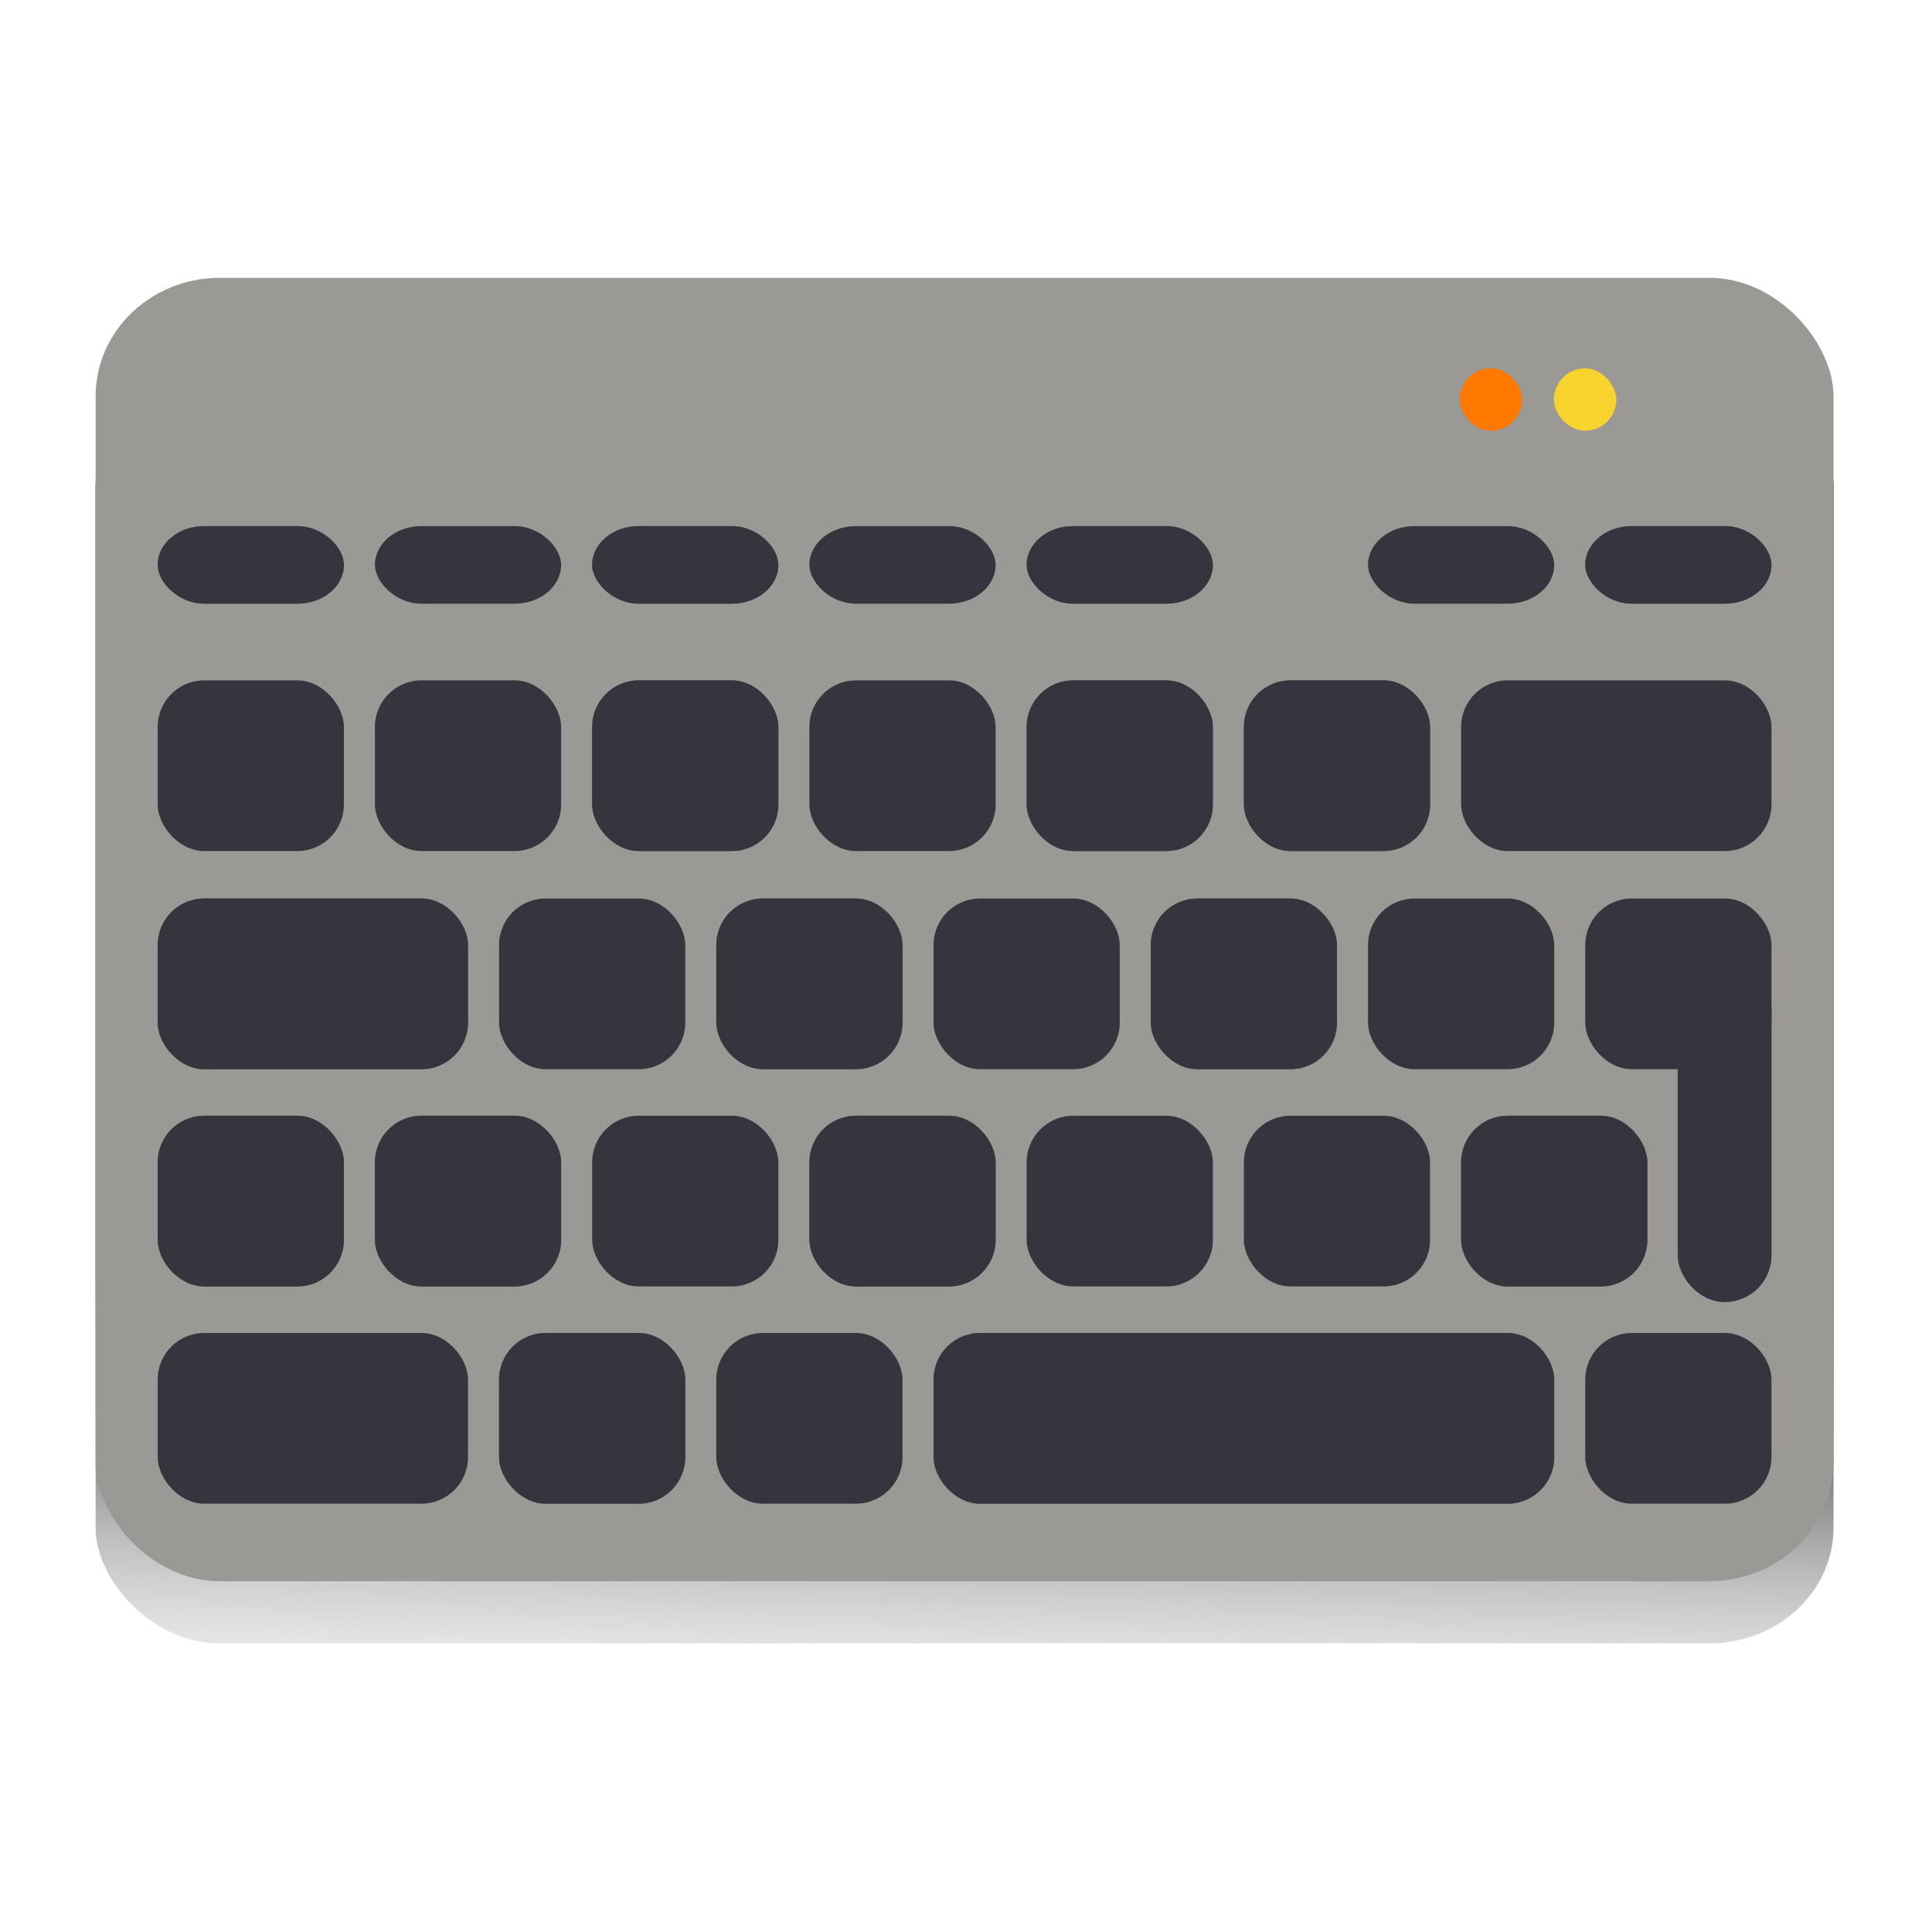 <?xml version="1.0" encoding="UTF-8" standalone="no"?>
<svg
   width="64"
   height="64"
   viewBox="0 0 16.933 16.933"
   version="1.1"
   id="svg299"
   sodipodi:docname="input-keyboard.svg"
   inkscape:version="1.1.2 (0a00cf5339, 2022-02-04, custom)"
   xmlns:inkscape="http://www.inkscape.org/namespaces/inkscape"
   xmlns:sodipodi="http://sodipodi.sourceforge.net/DTD/sodipodi-0.dtd"
   xmlns:xlink="http://www.w3.org/1999/xlink"
   xmlns="http://www.w3.org/2000/svg"
   xmlns:svg="http://www.w3.org/2000/svg">
  <sodipodi:namedview
     id="namedview301"
     pagecolor="#ffffff"
     bordercolor="#666666"
     borderopacity="1.0"
     inkscape:pageshadow="2"
     inkscape:pageopacity="0.0"
     inkscape:pagecheckerboard="0"
     showgrid="false"
     inkscape:zoom="8.2271818"
     inkscape:cx="34.762815"
     inkscape:cy="28.442303"
     inkscape:window-width="1366"
     inkscape:window-height="703"
     inkscape:window-x="0"
     inkscape:window-y="37"
     inkscape:window-maximized="1"
     inkscape:current-layer="g5570" />
  <defs
     id="defs13">
    <linearGradient
       inkscape:collect="always"
       id="linearGradient6475">
      <stop
         style="stop-color:#000000;stop-opacity:1"
         offset="0"
         id="stop6471" />
      <stop
         style="stop-color:#ffffff;stop-opacity:0"
         offset="1"
         id="stop6473" />
    </linearGradient>
    <linearGradient
       inkscape:collect="always"
       id="linearGradient5893">
      <stop
         style="stop-color:#000000;stop-opacity:1"
         offset="0"
         id="stop5889" />
      <stop
         style="stop-color:#000000;stop-opacity:1"
         offset="1"
         id="stop5891" />
    </linearGradient>
    <linearGradient
       inkscape:collect="always"
       id="linearGradient1846">
      <stop
         style="stop-color:#eda01b;stop-opacity:1"
         offset="0"
         id="stop1842" />
      <stop
         style="stop-color:#eda01b;stop-opacity:1"
         offset="1"
         id="stop1844" />
    </linearGradient>
    <linearGradient
       inkscape:collect="always"
       id="linearGradient1526">
      <stop
         style="stop-color:#f15000;stop-opacity:1"
         offset="0"
         id="stop1522" />
      <stop
         style="stop-color:#f15000;stop-opacity:1"
         offset="1"
         id="stop1524" />
    </linearGradient>
    <linearGradient
       id="a">
      <stop
         stop-color="#fcfcfc"
         offset="0"
         id="stop2" />
      <stop
         stop-color="#e3e3e3"
         offset="1"
         id="stop4" />
    </linearGradient>
    <linearGradient
       id="b"
       x1="-241.22"
       x2="-241.22"
       y1="231.54"
       y2="240.93"
       gradientTransform="translate(91.172 198.65) scale(.315)"
       gradientUnits="userSpaceOnUse">
      <stop
         stop-color="#e5e5e5"
         offset="0"
         id="stop7" />
      <stop
         stop-color="#b2b2b2"
         offset="1"
         id="stop9" />
    </linearGradient>
    <linearGradient
       id="c"
       x1="-230.59"
       x2="-128.89"
       y1="205.2"
       y2="247.06"
       gradientUnits="userSpaceOnUse"
       xlink:href="#a" />
    <radialGradient
       inkscape:collect="always"
       xlink:href="#linearGradient1526"
       id="radialGradient1528"
       cx="97.924"
       cy="207.843"
       fx="97.924"
       fy="207.843"
       r="2.01"
       gradientUnits="userSpaceOnUse" />
    <filter
       inkscape:collect="always"
       style="color-interpolation-filters:sRGB"
       id="filter1688"
       x="-0.3"
       y="-0.3"
       width="1.6"
       height="1.6">
      <feGaussianBlur
         inkscape:collect="always"
         stdDeviation="0.502"
         id="feGaussianBlur1690" />
    </filter>
    <radialGradient
       inkscape:collect="always"
       xlink:href="#linearGradient1846"
       id="radialGradient1848"
       cx="103.99"
       cy="207.843"
       fx="103.99"
       fy="207.843"
       r="2.01"
       gradientUnits="userSpaceOnUse" />
    <filter
       inkscape:collect="always"
       style="color-interpolation-filters:sRGB"
       id="filter1978"
       x="-0.3"
       y="-0.3"
       width="1.6"
       height="1.6">
      <feGaussianBlur
         inkscape:collect="always"
         stdDeviation="0.502"
         id="feGaussianBlur1980" />
    </filter>
    <radialGradient
       inkscape:collect="always"
       xlink:href="#linearGradient5893"
       id="radialGradient5895"
       cx="64"
       cy="247.5"
       fx="64"
       fy="247.5"
       r="52"
       gradientTransform="matrix(1,0,0,0.606,0,97.572)"
       gradientUnits="userSpaceOnUse" />
    <filter
       inkscape:collect="always"
       style="color-interpolation-filters:sRGB"
       id="filter6119"
       x="-0.022"
       y="-0.036"
       width="1.043"
       height="1.072">
      <feGaussianBlur
         inkscape:collect="always"
         stdDeviation="0.939"
         id="feGaussianBlur6121" />
    </filter>
    <linearGradient
       inkscape:collect="always"
       xlink:href="#linearGradient6475"
       id="linearGradient6469"
       x1="38"
       y1="265"
       x2="37.162"
       y2="299.364"
       gradientUnits="userSpaceOnUse" />
  </defs>
  <g
     id="g1451"
     style="display:inline;enable-background:new"
     transform="matrix(0.136,0,0,0.136,-0.25,-24.765)">
    <rect
       style="fill:url(#linearGradient6469);fill-opacity:1;stroke:none;stroke-width:0.965;-inkscape-stroke:none;stop-color:#000000"
       id="rect4239"
       width="112"
       height="82"
       x="8"
       y="206"
       ry="7.455"
       rx="8" />
    <rect
       style="fill:#9a9996;fill-opacity:1;stroke:none;stroke-width:0.977;-inkscape-stroke:none;stop-color:#000000"
       id="rect547"
       width="112"
       height="84"
       x="8"
       y="200"
       ry="7.636"
       rx="8" />
    <g
       id="g12759"
       transform="translate(0,15.941)" />
    <g
       id="g5570-7"
       style="display:inline;enable-background:new;fill-opacity:1;fill:url(#radialGradient5895);filter:url(#filter6119);opacity:0.4">
      <rect
         style="fill:url(#radialGradient5895);fill-opacity:1;stroke:none;stroke-width:0.932;-inkscape-stroke:none;stop-color:#000000"
         id="rect7199-5"
         width="12"
         height="5"
         x="12"
         y="216"
         rx="3"
         ry="3" />
      <rect
         style="font-variation-settings:normal;vector-effect:none;fill:url(#radialGradient5895);fill-opacity:1;stroke:none;stroke-width:0.932;stroke-linecap:butt;stroke-linejoin:miter;stroke-miterlimit:4;stroke-dasharray:none;stroke-dashoffset:0;stroke-opacity:1;-inkscape-stroke:none;stop-color:#000000"
         id="rect11200-3"
         width="12"
         height="5"
         x="26"
         y="216"
         rx="3"
         ry="3" />
      <rect
         style="fill:url(#radialGradient5895);fill-opacity:1;stroke:none;stroke-width:0.932;-inkscape-stroke:none;stop-color:#000000"
         id="rect11606-5"
         width="12"
         height="5"
         x="40"
         y="216"
         rx="3"
         ry="3" />
      <rect
         style="fill:url(#radialGradient5895);fill-opacity:1;stroke:none;stroke-width:0.932;-inkscape-stroke:none;stop-color:#000000"
         id="rect11612-6"
         width="12"
         height="5"
         x="54"
         y="216"
         rx="3"
         ry="3" />
      <rect
         style="fill:url(#radialGradient5895);fill-opacity:1;stroke:none;stroke-width:0.932;-inkscape-stroke:none;stop-color:#000000"
         id="rect11618-2"
         width="12"
         height="5"
         x="68"
         y="216"
         rx="3"
         ry="3" />
      <rect
         style="fill:url(#radialGradient5895);fill-opacity:1;stroke:none;stroke-width:0.932;-inkscape-stroke:none;stop-color:#000000"
         id="rect11624-9"
         width="12"
         height="5"
         x="90"
         y="216"
         rx="3"
         ry="3" />
      <rect
         style="fill:url(#radialGradient5895);fill-opacity:1;stroke:none;stroke-width:0.932;-inkscape-stroke:none;stop-color:#000000"
         id="rect11710-1"
         width="12"
         height="5"
         x="104"
         y="216"
         rx="3"
         ry="3" />
      <g
         id="g12575-2"
         transform="translate(14,15.941)"
         style="fill-opacity:1;fill:url(#radialGradient5895)">
        <rect
           style="font-variation-settings:normal;opacity:1;vector-effect:none;fill:url(#radialGradient5895);fill-opacity:1;stroke:none;stroke-width:0.932;stroke-linecap:butt;stroke-linejoin:miter;stroke-miterlimit:4;stroke-dasharray:none;stroke-dashoffset:0;stroke-opacity:1;-inkscape-stroke:none;stop-color:#000000;stop-opacity:1"
           id="rect12573-7"
           width="12"
           height="11"
           x="12"
           y="210"
           rx="3"
           ry="3" />
      </g>
      <g
         id="g12581-0"
         transform="translate(28,15.941)"
         style="fill-opacity:1;fill:url(#radialGradient5895)">
        <rect
           style="fill:url(#radialGradient5895);fill-opacity:1;stroke:none;stroke-width:0.932;-inkscape-stroke:none;stop-color:#000000"
           id="rect12579-9"
           width="12"
           height="11"
           x="12"
           y="210"
           rx="3"
           ry="3" />
      </g>
      <g
         id="g12587-3"
         transform="translate(42,15.941)"
         style="fill-opacity:1;fill:url(#radialGradient5895)">
        <rect
           style="fill:url(#radialGradient5895);fill-opacity:1;stroke:none;stroke-width:0.932;-inkscape-stroke:none;stop-color:#000000"
           id="rect12585-6"
           width="12"
           height="11"
           x="12"
           y="210"
           rx="3"
           ry="3" />
      </g>
      <g
         id="g12593-0"
         transform="translate(56,15.941)"
         style="fill-opacity:1;fill:url(#radialGradient5895)">
        <rect
           style="fill:url(#radialGradient5895);fill-opacity:1;stroke:none;stroke-width:0.932;-inkscape-stroke:none;stop-color:#000000"
           id="rect12591-6"
           width="12"
           height="11"
           x="12"
           y="210"
           rx="3"
           ry="3" />
      </g>
      <rect
         style="font-variation-settings:normal;display:inline;opacity:1;vector-effect:none;fill:url(#radialGradient5895);fill-opacity:1;stroke:none;stroke-width:0.932;stroke-linecap:butt;stroke-linejoin:miter;stroke-miterlimit:4;stroke-dasharray:none;stroke-dashoffset:0;stroke-opacity:1;-inkscape-stroke:none;enable-background:new;stop-color:#000000;stop-opacity:1"
         id="rect12757-2"
         width="12"
         height="11"
         x="12"
         y="210"
         rx="3"
         ry="3"
         transform="translate(0,15.941)" />
      <g
         id="g13005-6"
         transform="translate(70,15.941)"
         style="fill-opacity:1;fill:url(#radialGradient5895)">
        <rect
           style="fill:url(#radialGradient5895);fill-opacity:1;stroke:none;stroke-width:0.932;-inkscape-stroke:none;stop-color:#000000"
           id="rect13003-1"
           width="12"
           height="11"
           x="12"
           y="210"
           rx="3"
           ry="3" />
      </g>
      <g
         id="g13011-8"
         transform="translate(84,15.941)"
         style="fill-opacity:1;fill:url(#radialGradient5895)">
        <rect
           style="fill:url(#radialGradient5895);fill-opacity:1;stroke:none;stroke-width:0.932;-inkscape-stroke:none;stop-color:#000000"
           id="rect13009-7"
           width="20"
           height="11"
           x="12"
           y="210"
           rx="3"
           ry="3" />
      </g>
      <g
         id="g13177-9"
         transform="translate(-2.1743774e-4,30)"
         style="fill-opacity:1;fill:url(#radialGradient5895)">
        <rect
           style="fill:url(#radialGradient5895);fill-opacity:1;stroke:none;stroke-width:0.932;-inkscape-stroke:none;stop-color:#000000"
           id="rect13175-2"
           width="20"
           height="11"
           x="12"
           y="210"
           rx="3"
           ry="3" />
      </g>
      <g
         id="g13263-0"
         transform="translate(22,30)"
         style="fill-opacity:1;fill:url(#radialGradient5895)">
        <rect
           style="font-variation-settings:normal;opacity:1;vector-effect:none;fill:url(#radialGradient5895);fill-opacity:1;stroke:none;stroke-width:0.932;stroke-linecap:butt;stroke-linejoin:miter;stroke-miterlimit:4;stroke-dasharray:none;stroke-dashoffset:0;stroke-opacity:1;-inkscape-stroke:none;stop-color:#000000;stop-opacity:1"
           id="rect13261-2"
           width="12"
           height="11"
           x="12"
           y="210"
           rx="3"
           ry="3" />
      </g>
      <g
         id="g13269-3"
         transform="translate(36,30)"
         style="fill-opacity:1;fill:url(#radialGradient5895)">
        <rect
           style="fill:url(#radialGradient5895);fill-opacity:1;stroke:none;stroke-width:0.932;-inkscape-stroke:none;stop-color:#000000"
           id="rect13267-7"
           width="12"
           height="11"
           x="12"
           y="210"
           rx="3"
           ry="3" />
      </g>
      <g
         id="g13275-5"
         transform="translate(50,30)"
         style="fill-opacity:1;fill:url(#radialGradient5895)">
        <rect
           style="fill:url(#radialGradient5895);fill-opacity:1;stroke:none;stroke-width:0.932;-inkscape-stroke:none;stop-color:#000000"
           id="rect13273-9"
           width="12"
           height="11"
           x="12"
           y="210"
           rx="3"
           ry="3" />
      </g>
      <g
         id="g13281-2"
         transform="translate(64,30)"
         style="fill-opacity:1;fill:url(#radialGradient5895)">
        <rect
           style="fill:url(#radialGradient5895);fill-opacity:1;stroke:none;stroke-width:0.932;-inkscape-stroke:none;stop-color:#000000"
           id="rect13279-2"
           width="12"
           height="11"
           x="12"
           y="210"
           rx="3"
           ry="3" />
      </g>
      <g
         id="g13287-8"
         transform="translate(78,30)"
         style="fill-opacity:1;fill:url(#radialGradient5895)">
        <rect
           style="fill:url(#radialGradient5895);fill-opacity:1;stroke:none;stroke-width:0.932;-inkscape-stroke:none;stop-color:#000000"
           id="rect13285-9"
           width="12"
           height="11"
           x="12"
           y="210"
           rx="3"
           ry="3" />
      </g>
      <g
         id="g13373-7"
         transform="translate(14,44)"
         style="fill-opacity:1;fill:url(#radialGradient5895)">
        <rect
           style="font-variation-settings:normal;opacity:1;vector-effect:none;fill:url(#radialGradient5895);fill-opacity:1;stroke:none;stroke-width:0.932;stroke-linecap:butt;stroke-linejoin:miter;stroke-miterlimit:4;stroke-dasharray:none;stroke-dashoffset:0;stroke-opacity:1;-inkscape-stroke:none;stop-color:#000000;stop-opacity:1"
           id="rect13371-3"
           width="12"
           height="11"
           x="12"
           y="210"
           rx="3"
           ry="3" />
      </g>
      <g
         id="g13379-6"
         transform="translate(28,44)"
         style="fill-opacity:1;fill:url(#radialGradient5895)">
        <rect
           style="fill:url(#radialGradient5895);fill-opacity:1;stroke:none;stroke-width:0.932;-inkscape-stroke:none;stop-color:#000000"
           id="rect13377-1"
           width="12"
           height="11"
           x="12"
           y="210"
           rx="3"
           ry="3" />
      </g>
      <g
         id="g13385-2"
         transform="translate(42,44)"
         style="fill-opacity:1;fill:url(#radialGradient5895)">
        <rect
           style="fill:url(#radialGradient5895);fill-opacity:1;stroke:none;stroke-width:0.932;-inkscape-stroke:none;stop-color:#000000"
           id="rect13383-9"
           width="12"
           height="11"
           x="12"
           y="210"
           rx="3"
           ry="3" />
      </g>
      <g
         id="g13391-3"
         transform="translate(56,44)"
         style="fill-opacity:1;fill:url(#radialGradient5895)">
        <rect
           style="fill:url(#radialGradient5895);fill-opacity:1;stroke:none;stroke-width:0.932;-inkscape-stroke:none;stop-color:#000000"
           id="rect13389-1"
           width="12"
           height="11"
           x="12"
           y="210"
           rx="3"
           ry="3" />
      </g>
      <g
         id="g13397-9"
         transform="translate(0,44)"
         style="fill-opacity:1;fill:url(#radialGradient5895)">
        <rect
           style="font-variation-settings:normal;opacity:1;vector-effect:none;fill:url(#radialGradient5895);fill-opacity:1;stroke:none;stroke-width:0.932;stroke-linecap:butt;stroke-linejoin:miter;stroke-miterlimit:4;stroke-dasharray:none;stroke-dashoffset:0;stroke-opacity:1;-inkscape-stroke:none;stop-color:#000000;stop-opacity:1"
           id="rect13395-4"
           width="12"
           height="11"
           x="12"
           y="210"
           rx="3"
           ry="3" />
      </g>
      <g
         id="g13403-7"
         transform="translate(70,44)"
         style="fill-opacity:1;fill:url(#radialGradient5895)">
        <rect
           style="fill:url(#radialGradient5895);fill-opacity:1;stroke:none;stroke-width:0.932;-inkscape-stroke:none;stop-color:#000000"
           id="rect13401-8"
           width="12"
           height="11"
           x="12"
           y="210"
           rx="3"
           ry="3" />
      </g>
      <g
         id="g13409-4"
         transform="translate(84,44)"
         style="fill-opacity:1;fill:url(#radialGradient5895)">
        <rect
           style="fill:url(#radialGradient5895);fill-opacity:1;stroke:none;stroke-width:0.932;-inkscape-stroke:none;stop-color:#000000"
           id="rect13407-5"
           width="12"
           height="11"
           x="12"
           y="210"
           rx="3"
           ry="3" />
      </g>
      <g
         id="g13495-0"
         transform="translate(92,30)"
         style="fill-opacity:1;fill:url(#radialGradient5895)">
        <rect
           style="fill:url(#radialGradient5895);fill-opacity:1;stroke:none;stroke-width:0.932;-inkscape-stroke:none;stop-color:#000000"
           id="rect13493-3"
           width="12"
           height="11"
           x="12"
           y="210"
           rx="3"
           ry="3" />
      </g>
      <rect
         style="font-variation-settings:normal;opacity:1;vector-effect:none;fill:url(#radialGradient5895);fill-opacity:1;stroke:none;stroke-width:0.932;stroke-linecap:butt;stroke-linejoin:miter;stroke-miterlimit:4;stroke-dasharray:none;stroke-dashoffset:0;stroke-opacity:1;-inkscape-stroke:none;stop-color:#000000;stop-opacity:1"
         id="rect13519-6"
         height="21.842"
         x="109.959"
         y="244.158"
         rx="3"
         ry="3"
         width="6.04" />
      <g
         id="g15175-1"
         transform="translate(-2.1743774e-4,58)"
         style="fill-opacity:1;fill:url(#radialGradient5895)">
        <rect
           style="fill:url(#radialGradient5895);fill-opacity:1;stroke:none;stroke-width:0.932;-inkscape-stroke:none;stop-color:#000000"
           id="rect15173-0"
           width="20"
           height="11"
           x="12"
           y="210"
           rx="3"
           ry="3" />
      </g>
      <g
         id="g15341-6"
         transform="translate(22,58)"
         style="fill-opacity:1;fill:url(#radialGradient5895)">
        <rect
           style="font-variation-settings:normal;opacity:1;vector-effect:none;fill:url(#radialGradient5895);fill-opacity:1;stroke:none;stroke-width:0.932;stroke-linecap:butt;stroke-linejoin:miter;stroke-miterlimit:4;stroke-dasharray:none;stroke-dashoffset:0;stroke-opacity:1;-inkscape-stroke:none;stop-color:#000000;stop-opacity:1"
           id="rect15339-3"
           width="12"
           height="11"
           x="12"
           y="210"
           rx="3"
           ry="3" />
      </g>
      <g
         id="g15347-2"
         transform="translate(36,58)"
         style="fill-opacity:1;fill:url(#radialGradient5895)">
        <rect
           style="fill:url(#radialGradient5895);fill-opacity:1;stroke:none;stroke-width:0.932;-inkscape-stroke:none;stop-color:#000000"
           id="rect15345-0"
           width="12"
           height="11"
           x="12"
           y="210"
           rx="3"
           ry="3" />
      </g>
      <g
         id="g15513-6"
         transform="translate(50,58)"
         style="fill-opacity:1;fill:url(#radialGradient5895)">
        <rect
           style="fill:url(#radialGradient5895);fill-opacity:1;stroke:none;stroke-width:0.932;-inkscape-stroke:none;stop-color:#000000"
           id="rect15511-1"
           width="40"
           height="11"
           x="12"
           y="210"
           rx="3"
           ry="3" />
      </g>
      <g
         id="g15679-5"
         transform="translate(92,58)"
         style="fill-opacity:1;fill:url(#radialGradient5895)">
        <rect
           style="fill:url(#radialGradient5895);fill-opacity:1;stroke:none;stroke-width:0.932;-inkscape-stroke:none;stop-color:#000000"
           id="rect15677-5"
           width="12"
           height="11"
           x="12"
           y="210"
           rx="3"
           ry="3" />
      </g>
    </g>
    <g
       id="g5570">
      <rect
         style="fill:#36343d;fill-opacity:1;stroke:none;stroke-width:0.932;-inkscape-stroke:none;stop-color:#000000"
         id="rect7199"
         width="12"
         height="5"
         x="12"
         y="216"
         rx="3"
         ry="3" />
      <rect
         style="font-variation-settings:normal;vector-effect:none;fill:#36343d;fill-opacity:1;stroke:none;stroke-width:0.932;stroke-linecap:butt;stroke-linejoin:miter;stroke-miterlimit:4;stroke-dasharray:none;stroke-dashoffset:0;stroke-opacity:1;-inkscape-stroke:none;stop-color:#000000"
         id="rect11200"
         width="12"
         height="5"
         x="26"
         y="216"
         rx="3"
         ry="3" />
      <rect
         style="fill:#36343d;fill-opacity:1;stroke:none;stroke-width:0.932;-inkscape-stroke:none;stop-color:#000000"
         id="rect11606"
         width="12"
         height="5"
         x="40"
         y="216"
         rx="3"
         ry="3" />
      <rect
         style="fill:#36343d;fill-opacity:1;stroke:none;stroke-width:0.932;-inkscape-stroke:none;stop-color:#000000"
         id="rect11612"
         width="12"
         height="5"
         x="54"
         y="216"
         rx="3"
         ry="3" />
      <rect
         style="fill:#36343d;fill-opacity:1;stroke:none;stroke-width:0.932;-inkscape-stroke:none;stop-color:#000000"
         id="rect11618"
         width="12"
         height="5"
         x="68"
         y="216"
         rx="3"
         ry="3" />
      <rect
         style="fill:#36343d;fill-opacity:1;stroke:none;stroke-width:0.932;-inkscape-stroke:none;stop-color:#000000"
         id="rect11624"
         width="12"
         height="5"
         x="90"
         y="216"
         rx="3"
         ry="3" />
      <rect
         style="fill:#36343d;fill-opacity:1;stroke:none;stroke-width:0.932;-inkscape-stroke:none;stop-color:#000000"
         id="rect11710"
         width="12"
         height="5"
         x="104"
         y="216"
         rx="3"
         ry="3" />
      <g
         id="g12575"
         transform="translate(14,15.941)">
        <rect
           style="font-variation-settings:normal;opacity:1;vector-effect:none;fill:#36343d;fill-opacity:1;stroke:none;stroke-width:0.932;stroke-linecap:butt;stroke-linejoin:miter;stroke-miterlimit:4;stroke-dasharray:none;stroke-dashoffset:0;stroke-opacity:1;-inkscape-stroke:none;stop-color:#000000;stop-opacity:1"
           id="rect12573"
           width="12"
           height="11"
           x="12"
           y="210"
           rx="3"
           ry="3" />
      </g>
      <g
         id="g12581"
         transform="translate(28,15.941)">
        <rect
           style="fill:#36343d;fill-opacity:1;stroke:none;stroke-width:0.932;-inkscape-stroke:none;stop-color:#000000"
           id="rect12579"
           width="12"
           height="11"
           x="12"
           y="210"
           rx="3"
           ry="3" />
      </g>
      <g
         id="g12587"
         transform="translate(42,15.941)">
        <rect
           style="fill:#36343d;fill-opacity:1;stroke:none;stroke-width:0.932;-inkscape-stroke:none;stop-color:#000000"
           id="rect12585"
           width="12"
           height="11"
           x="12"
           y="210"
           rx="3"
           ry="3" />
      </g>
      <g
         id="g12593"
         transform="translate(56,15.941)">
        <rect
           style="fill:#36343d;fill-opacity:1;stroke:none;stroke-width:0.932;-inkscape-stroke:none;stop-color:#000000"
           id="rect12591"
           width="12"
           height="11"
           x="12"
           y="210"
           rx="3"
           ry="3" />
      </g>
      <rect
         style="display:inline;enable-background:new;font-variation-settings:normal;opacity:1;vector-effect:none;fill:#36343d;fill-opacity:1;stroke:none;stroke-width:0.932;stroke-linecap:butt;stroke-linejoin:miter;stroke-miterlimit:4;stroke-dasharray:none;stroke-dashoffset:0;stroke-opacity:1;-inkscape-stroke:none;stop-color:#000000;stop-opacity:1"
         id="rect12757"
         width="12"
         height="11"
         x="12"
         y="210"
         rx="3"
         ry="3"
         transform="translate(0,15.941)" />
      <g
         id="g13005"
         transform="translate(70,15.941)">
        <rect
           style="fill:#36343d;fill-opacity:1;stroke:none;stroke-width:0.932;-inkscape-stroke:none;stop-color:#000000"
           id="rect13003"
           width="12"
           height="11"
           x="12"
           y="210"
           rx="3"
           ry="3" />
      </g>
      <g
         id="g13011"
         transform="translate(84,15.941)">
        <rect
           style="fill:#36343d;fill-opacity:1;stroke:none;stroke-width:0.932;-inkscape-stroke:none;stop-color:#000000"
           id="rect13009"
           width="20"
           height="11"
           x="12"
           y="210"
           rx="3"
           ry="3" />
      </g>
      <g
         id="g13177"
         transform="translate(-2.1743774e-4,30)">
        <rect
           style="fill:#36343d;fill-opacity:1;stroke:none;stroke-width:0.932;-inkscape-stroke:none;stop-color:#000000"
           id="rect13175"
           width="20"
           height="11"
           x="12"
           y="210"
           rx="3"
           ry="3" />
      </g>
      <g
         id="g13263"
         transform="translate(22,30)">
        <rect
           style="font-variation-settings:normal;opacity:1;vector-effect:none;fill:#36343d;fill-opacity:1;stroke:none;stroke-width:0.932;stroke-linecap:butt;stroke-linejoin:miter;stroke-miterlimit:4;stroke-dasharray:none;stroke-dashoffset:0;stroke-opacity:1;-inkscape-stroke:none;stop-color:#000000;stop-opacity:1"
           id="rect13261"
           width="12"
           height="11"
           x="12"
           y="210"
           rx="3"
           ry="3" />
      </g>
      <g
         id="g13269"
         transform="translate(36,30)">
        <rect
           style="fill:#36343d;fill-opacity:1;stroke:none;stroke-width:0.932;-inkscape-stroke:none;stop-color:#000000"
           id="rect13267"
           width="12"
           height="11"
           x="12"
           y="210"
           rx="3"
           ry="3" />
      </g>
      <g
         id="g13275"
         transform="translate(50,30)">
        <rect
           style="fill:#36343d;fill-opacity:1;stroke:none;stroke-width:0.932;-inkscape-stroke:none;stop-color:#000000"
           id="rect13273"
           width="12"
           height="11"
           x="12"
           y="210"
           rx="3"
           ry="3" />
      </g>
      <g
         id="g13281"
         transform="translate(64,30)">
        <rect
           style="fill:#36343d;fill-opacity:1;stroke:none;stroke-width:0.932;-inkscape-stroke:none;stop-color:#000000"
           id="rect13279"
           width="12"
           height="11"
           x="12"
           y="210"
           rx="3"
           ry="3" />
      </g>
      <g
         id="g13287"
         transform="translate(78,30)">
        <rect
           style="fill:#36343d;fill-opacity:1;stroke:none;stroke-width:0.932;-inkscape-stroke:none;stop-color:#000000"
           id="rect13285"
           width="12"
           height="11"
           x="12"
           y="210"
           rx="3"
           ry="3" />
      </g>
      <g
         id="g13373"
         transform="translate(14,44)">
        <rect
           style="font-variation-settings:normal;opacity:1;vector-effect:none;fill:#36343d;fill-opacity:1;stroke:none;stroke-width:0.932;stroke-linecap:butt;stroke-linejoin:miter;stroke-miterlimit:4;stroke-dasharray:none;stroke-dashoffset:0;stroke-opacity:1;-inkscape-stroke:none;stop-color:#000000;stop-opacity:1"
           id="rect13371"
           width="12"
           height="11"
           x="12"
           y="210"
           rx="3"
           ry="3" />
      </g>
      <g
         id="g13379"
         transform="translate(28,44)">
        <rect
           style="fill:#36343d;fill-opacity:1;stroke:none;stroke-width:0.932;-inkscape-stroke:none;stop-color:#000000"
           id="rect13377"
           width="12"
           height="11"
           x="12"
           y="210"
           rx="3"
           ry="3" />
      </g>
      <g
         id="g13385"
         transform="translate(42,44)">
        <rect
           style="fill:#36343d;fill-opacity:1;stroke:none;stroke-width:0.932;-inkscape-stroke:none;stop-color:#000000"
           id="rect13383"
           width="12"
           height="11"
           x="12"
           y="210"
           rx="3"
           ry="3" />
      </g>
      <g
         id="g13391"
         transform="translate(56,44)">
        <rect
           style="fill:#36343d;fill-opacity:1;stroke:none;stroke-width:0.932;-inkscape-stroke:none;stop-color:#000000"
           id="rect13389"
           width="12"
           height="11"
           x="12"
           y="210"
           rx="3"
           ry="3" />
      </g>
      <g
         id="g13397"
         transform="translate(0,44)">
        <rect
           style="font-variation-settings:normal;opacity:1;vector-effect:none;fill:#36343d;fill-opacity:1;stroke:none;stroke-width:0.932;stroke-linecap:butt;stroke-linejoin:miter;stroke-miterlimit:4;stroke-dasharray:none;stroke-dashoffset:0;stroke-opacity:1;-inkscape-stroke:none;stop-color:#000000;stop-opacity:1"
           id="rect13395"
           width="12"
           height="11"
           x="12"
           y="210"
           rx="3"
           ry="3" />
      </g>
      <g
         id="g13403"
         transform="translate(70,44)">
        <rect
           style="fill:#36343d;fill-opacity:1;stroke:none;stroke-width:0.932;-inkscape-stroke:none;stop-color:#000000"
           id="rect13401"
           width="12"
           height="11"
           x="12"
           y="210"
           rx="3"
           ry="3" />
      </g>
      <g
         id="g13409"
         transform="translate(84,44)">
        <rect
           style="fill:#36343d;fill-opacity:1;stroke:none;stroke-width:0.932;-inkscape-stroke:none;stop-color:#000000"
           id="rect13407"
           width="12"
           height="11"
           x="12"
           y="210"
           rx="3"
           ry="3" />
      </g>
      <g
         id="g13495"
         transform="translate(92,30)"
         style="fill:#36343d;fill-opacity:1">
        <rect
           style="fill:#36343d;fill-opacity:1;stroke:none;stroke-width:0.932;-inkscape-stroke:none;stop-color:#000000"
           id="rect13493"
           width="12"
           height="11"
           x="12"
           y="210"
           rx="3"
           ry="3" />
      </g>
      <rect
         style="font-variation-settings:normal;opacity:1;vector-effect:none;fill:#36343d;fill-opacity:1;stroke:none;stroke-width:0.932;stroke-linecap:butt;stroke-linejoin:miter;stroke-miterlimit:4;stroke-dasharray:none;stroke-dashoffset:0;stroke-opacity:1;-inkscape-stroke:none;stop-color:#000000;stop-opacity:1"
         id="rect13519"
         height="21.842"
         x="109.959"
         y="244.158"
         rx="3"
         ry="3"
         width="6.04" />
      <g
         id="g15175"
         transform="translate(-2.1743774e-4,58)">
        <rect
           style="fill:#36343d;fill-opacity:1;stroke:none;stroke-width:0.932;-inkscape-stroke:none;stop-color:#000000"
           id="rect15173"
           width="20"
           height="11"
           x="12"
           y="210"
           rx="3"
           ry="3" />
      </g>
      <g
         id="g15341"
         transform="translate(22,58)">
        <rect
           style="font-variation-settings:normal;opacity:1;vector-effect:none;fill:#36343d;fill-opacity:1;stroke:none;stroke-width:0.932;stroke-linecap:butt;stroke-linejoin:miter;stroke-miterlimit:4;stroke-dasharray:none;stroke-dashoffset:0;stroke-opacity:1;-inkscape-stroke:none;stop-color:#000000;stop-opacity:1"
           id="rect15339"
           width="12"
           height="11"
           x="12"
           y="210"
           rx="3"
           ry="3" />
      </g>
      <g
         id="g15347"
         transform="translate(36,58)">
        <rect
           style="fill:#36343d;fill-opacity:1;stroke:none;stroke-width:0.932;-inkscape-stroke:none;stop-color:#000000"
           id="rect15345"
           width="12"
           height="11"
           x="12"
           y="210"
           rx="3"
           ry="3" />
      </g>
      <g
         id="g15513"
         transform="translate(50,58)">
        <rect
           style="fill:#36343d;fill-opacity:1;stroke:none;stroke-width:0.932;-inkscape-stroke:none;stop-color:#000000"
           id="rect15511"
           width="40"
           height="11"
           x="12"
           y="210"
           rx="3"
           ry="3" />
      </g>
      <g
         id="g15679"
         transform="translate(92,58)">
        <rect
           style="fill:#36343d;fill-opacity:1;stroke:none;stroke-width:0.932;-inkscape-stroke:none;stop-color:#000000"
           id="rect15677"
           width="12"
           height="11"
           x="12"
           y="210"
           rx="3"
           ry="3" />
      </g>
    </g>
    <rect
       style="font-variation-settings:normal;display:inline;vector-effect:none;fill:url(#radialGradient1528);fill-opacity:1;stroke:none;stroke-width:0.932;stroke-linecap:butt;stroke-linejoin:miter;stroke-miterlimit:4;stroke-dasharray:none;stroke-dashoffset:0;stroke-opacity:1;-inkscape-stroke:none;enable-background:new;stop-color:#000000;filter:url(#filter1688);opacity:0.5"
       id="rect16234-3"
       width="4.02"
       height="4.02"
       x="95.914"
       y="205.833"
       rx="3"
       ry="3" />
    <rect
       style="font-variation-settings:normal;opacity:1;vector-effect:none;fill:#ff7800;fill-opacity:1;stroke:none;stroke-width:0.932;stroke-linecap:butt;stroke-linejoin:miter;stroke-miterlimit:4;stroke-dasharray:none;stroke-dashoffset:0;stroke-opacity:1;-inkscape-stroke:none;stop-color:#000000;stop-opacity:1"
       id="rect16234"
       width="4.02"
       height="4.02"
       x="95.914"
       y="205.833"
       rx="3"
       ry="3" />
    <rect
       style="font-variation-settings:normal;display:inline;vector-effect:none;fill:url(#radialGradient1848);fill-opacity:1;stroke:none;stroke-width:0.932;stroke-linecap:butt;stroke-linejoin:miter;stroke-miterlimit:4;stroke-dasharray:none;stroke-dashoffset:0;stroke-opacity:1;-inkscape-stroke:none;enable-background:new;stop-color:#000000;filter:url(#filter1978);opacity:0.5"
       id="rect16334-6"
       width="4.02"
       height="4.02"
       x="101.981"
       y="205.833"
       rx="3"
       ry="3" />
    <rect
       style="font-variation-settings:normal;opacity:1;vector-effect:none;fill:#f6d32d;fill-opacity:1;stroke:none;stroke-width:0.932;stroke-linecap:butt;stroke-linejoin:miter;stroke-miterlimit:4;stroke-dasharray:none;stroke-dashoffset:0;stroke-opacity:1;-inkscape-stroke:none;stop-color:#000000;stop-opacity:1"
       id="rect16334"
       width="4.02"
       height="4.02"
       x="101.98"
       y="205.833"
       rx="3"
       ry="3" />
  </g>
</svg>
